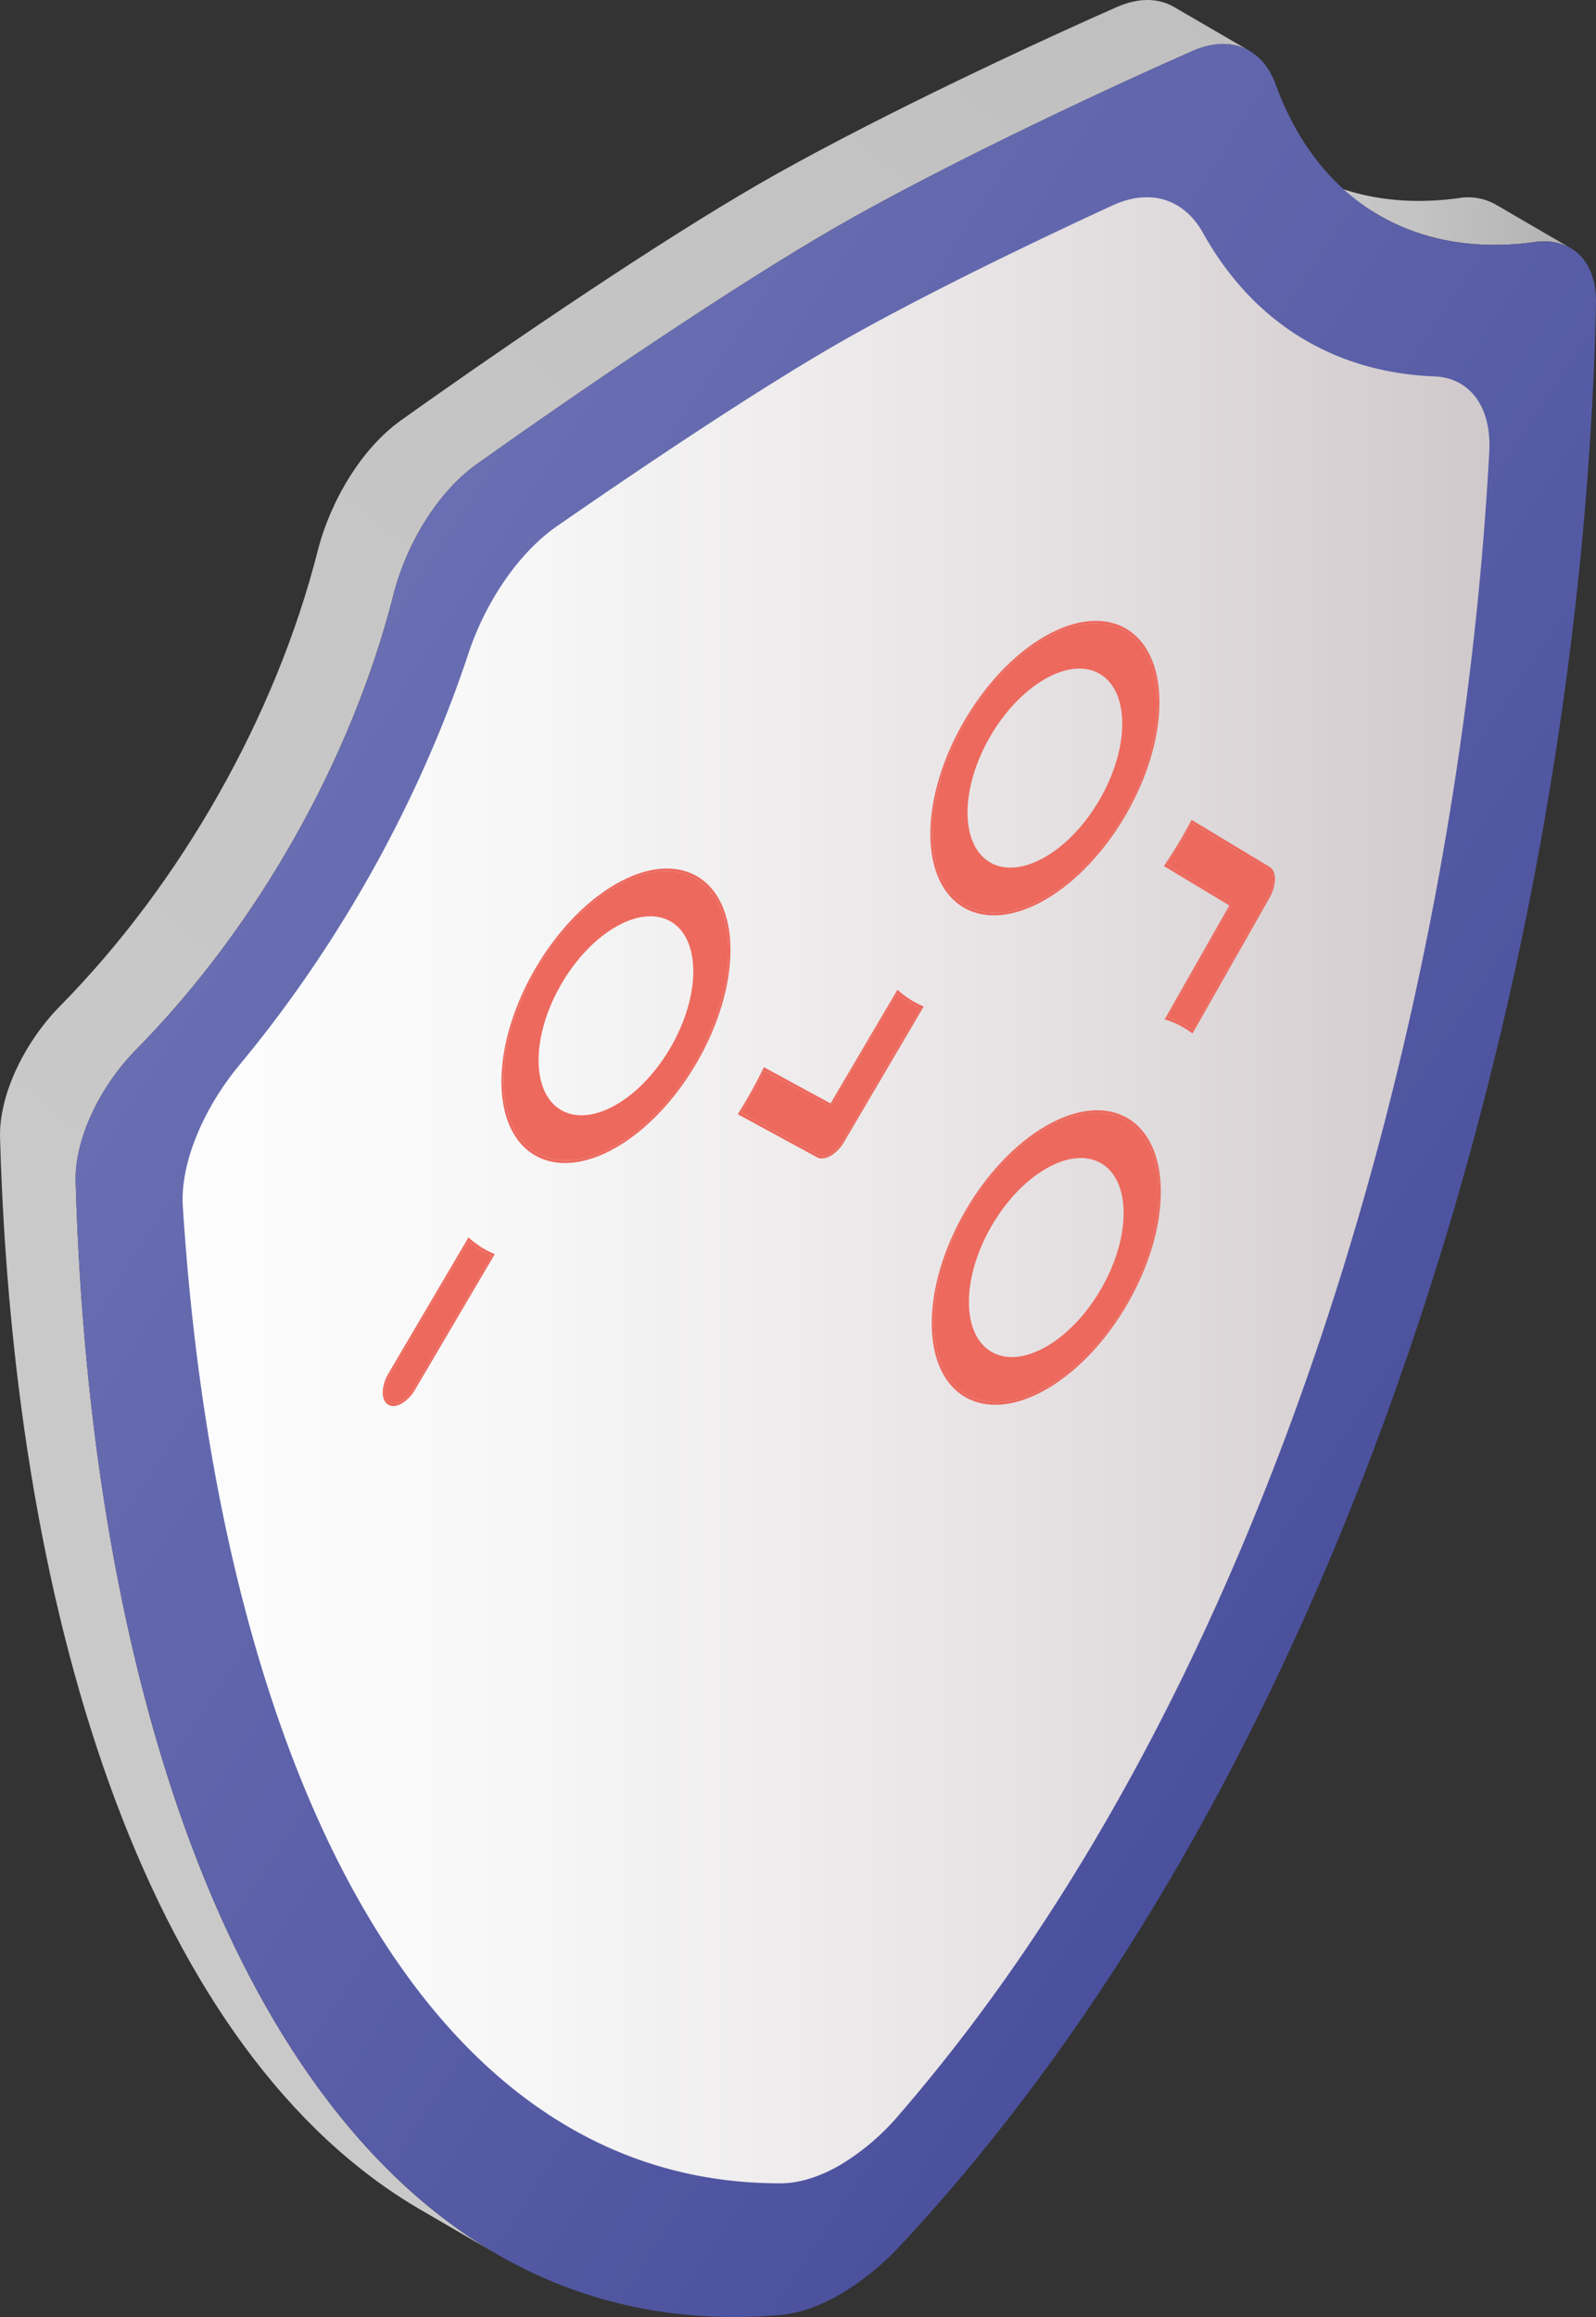 <svg xmlns="http://www.w3.org/2000/svg" xmlns:xlink="http://www.w3.org/1999/xlink" viewBox="0 0 565.322 820.619"><rect x="0" y="0" width="565.322" height="820.619" fill="#333333" stroke="none"/><defs><linearGradient id="a" x1="461.734" y1="74.274" x2="556.328" y2="74.274" gradientUnits="userSpaceOnUse"><stop offset="0" stop-color="#cac9c9"/><stop offset="0.436" stop-color="#c4c3c3"/><stop offset="1" stop-color="#b3b2b2"/></linearGradient><linearGradient id="b" x1="116.481" y1="523.617" x2="796.925" y2="-304.648" xlink:href="#a"/><linearGradient id="c" x1="71.788" y1="250.776" x2="533.083" y2="552.389" gradientUnits="userSpaceOnUse"><stop offset="0" stop-color="#6c71b4"/><stop offset="1" stop-color="#494e9c"/></linearGradient><linearGradient id="d" x1="64.684" y1="421.568" x2="527.575" y2="421.568" gradientUnits="userSpaceOnUse"><stop offset="0" stop-color="#fdfdfd"/><stop offset="0.256" stop-color="#f7f7f7"/><stop offset="0.613" stop-color="#e8e4e5"/><stop offset="1" stop-color="#d0c9cb"/></linearGradient><clipPath id="e"><polygon points="135.949 627.555 135.194 360.992 451.221 178.534 451.976 445.097 135.949 627.555" style="fill:none"/></clipPath></defs><title>Sheild</title><g style="isolation:isolate"><path d="M544.288,80.873c-4.48-2.605-8.936-5.199-13.404-7.816-.403-.218-.962-.524-1.339-.754a19.838,19.838,0,0,0-12.808-2.143c-20.843,2.861-39.553-.499-55.003-9.483,8.936,5.222,17.872,10.385,26.808,15.583,15.448,8.972,34.16,12.332,55.003,9.483a19.691,19.691,0,0,1,12.783,2.131Q550.301,84.366,544.288,80.873Z" style="fill:url(#a)"/><path d="M395.568,2.507C357.303,19.404,303.932,44.91,268.724,65.229c-35.196,20.319-88.519,56.416-126.71,83.661-13.94,9.947-24.908,28.355-29.486,46.225-14.852,58.546-48.491,117.848-91.27,161.212C8.707,369.098-.412,387.749.014,402.966,5.006,578.153,54.591,727.775,149.003,782.656c8.96,5.186,17.872,10.373,26.808,15.583C81.375,743.346,31.801,593.736,26.797,418.537c-.426-15.23,8.717-33.856,21.269-46.639,42.78-43.352,76.405-102.653,91.27-161.187,4.553-17.908,15.534-36.316,29.462-46.262,38.202-27.222,91.55-63.331,126.734-83.662C330.727,60.493,384.087,34.975,422.363,18.078c7.828-3.446,14.816-3.203,20.209-.074q-13.404-7.76-26.783-15.571C410.372-.695,403.408-.951,395.568,2.507Z" style="fill:url(#b)"/><path d="M295.532,80.787C330.727,60.493,384.087,34.975,422.363,18.078c13.793-6.064,24.933-.718,29.486,11.797,15.048,41.319,48.843,61.76,91.697,55.867,12.661-1.729,22.12,6.1,21.768,21.877-5.199,235.973-86.718,516.248-246.017,687.272a95.529,95.529,0,0,1-21.694,17.689c-7.39,4.261-14.78,6.818-21.707,7.378C116.144,833.131,33.347,647.717,26.797,418.537c-.426-15.23,8.717-33.856,21.269-46.639,42.78-43.352,76.405-102.653,91.27-161.187,4.553-17.908,15.534-36.316,29.462-46.262C207.001,137.227,260.348,101.118,295.532,80.787Z" style="fill:url(#c)"/></g><path d="M295.653,122.35c26.491-15.303,65.06-34.209,98.32-49.549,14.232-6.55,25.797-1.607,32.079,9.569,17.629,31.787,46.42,49.585,82.042,50.937,12.187.487,20.283,10.336,19.419,26.662-10.591,197.417-76.589,436.045-209.044,589.015a83.69,83.69,0,0,1-21.001,17.883c-7.207,4.151-14.414,6.404-21.037,6.404-132.893.219-200.01-161.552-211.674-346.138-.961-15.583,7.732-35.148,20.088-49.988,35.427-42.634,63.865-93.705,81.08-145.714,5.929-17.896,17.555-35.512,31.434-45.117C230.595,163.243,269.138,137.653,295.653,122.35Z" style="fill:url(#d)"/><g style="isolation:isolate"><g style="clip-path:url(#e)"><path d="M165.875,439.514l-27.787,47.222c-2.38,4.049-2.425,8.491-.093,9.901,1.153.694,2.7.55,4.348-.401a12.219,12.219,0,0,0,4.208-4.399l27.654-46.998a32.397,32.397,0,0,1-8.329-5.325" style="fill:#ed695d"/><path d="M142.342,496.236c-1.647.951-3.194,1.095-4.348.401-2.332-1.409-2.287-5.852.093-9.901l27.787-47.222a32.397,32.397,0,0,0,8.329,5.325L146.55,491.837a12.219,12.219,0,0,1-4.208,4.399M165.942,438.255l-28.347,48.185c-2.66,4.519-2.71,9.486-.103,11.053l0,.007c1.288.77,3.007.615,4.853-.45a13.679,13.679,0,0,0,4.706-4.914l28.201-47.939-.288-.12a32.313,32.313,0,0,1-8.777-5.602l-.244-.219" style="fill:#ed685d"/><path d="M317.817,351.797l-23.618,40.149-23.545-12.787a166.551,166.551,0,0,1-8.297,14.902l27.593,14.977a4.61,4.61,0,0,0,4.341-.529,12.245,12.245,0,0,0,4.215-4.403l27.647-46.995a32.799,32.799,0,0,1-8.335-5.314" style="fill:#ed695d"/><path d="M294.199,391.947l23.618-40.149a32.799,32.799,0,0,0,8.335,5.314l-27.647,46.995a12.245,12.245,0,0,1-4.215,4.403,4.61,4.61,0,0,1-4.341.529l-27.593-14.977a166.551,166.551,0,0,0,8.297-14.902l23.545,12.787m23.692-41.411-23.695,40.267L270.581,377.982l-.242.5a164.835,164.835,0,0,1-8.736,15.692l-.286.452,28.137,15.28c1.243.671,3.052.45,4.839-.582a13.679,13.679,0,0,0,4.706-4.914l28.194-47.928-.288-.128a32.084,32.084,0,0,1-8.771-5.599l-.244-.219" style="fill:#ed685d"/><path d="M218.083,328.281c15.132-8.736,27.443-1.72,27.492,15.667s-12.182,38.573-27.314,47.309-27.443,1.72-27.492-15.667,12.182-38.573,27.314-47.309m-.041-14.306c-21.976,12.688-39.795,43.551-39.723,68.803s18.007,35.473,39.983,22.785,39.795-43.551,39.723-68.803-18.007-35.473-39.983-22.785" style="fill:#ed695d"/><path d="M218.302,405.563c-21.976,12.688-39.911,2.467-39.983-22.785s17.747-56.115,39.723-68.803,39.911-2.467,39.983,22.785S240.278,392.876,218.302,405.563m-.262-92.403c-22.365,12.913-40.502,44.327-40.43,70.027s18.328,36.103,40.694,23.19,40.502-44.327,40.43-70.027S240.405,300.248,218.04,313.161" style="fill:#ed685d"/><path d="M370.025,240.557c15.132-8.736,27.443-1.72,27.492,15.667s-12.182,38.573-27.314,47.309c-15.138,8.74-27.443,1.72-27.492-15.667s12.176-38.569,27.314-47.309m-.041-14.306c-21.976,12.688-39.795,43.551-39.723,68.803s18.007,35.473,39.983,22.785,39.795-43.551,39.723-68.803-18.007-35.473-39.983-22.785" style="fill:#ed695d"/><path d="M370.244,317.84c-21.976,12.688-39.911,2.467-39.983-22.785s17.747-56.116,39.723-68.803,39.911-2.467,39.983,22.785-17.747,56.116-39.723,68.803m-.262-92.403c-22.365,12.913-40.509,44.331-40.436,70.031s18.335,36.099,40.7,23.187,40.502-44.327,40.43-70.027-18.328-36.103-40.694-23.19" style="fill:#ed685d"/><path d="M422.111,291.569a165.444,165.444,0,0,1-8.777,14.621l23.113,13.933-.235.415-22.603,39.783a32.211,32.211,0,0,1,8.806,4.491l26.764-47.102a12.718,12.718,0,0,0,1.71-5.984,4.279,4.279,0,0,0-1.725-3.854l-27.053-16.303" style="fill:#ed695d"/><path d="M422.414,364.812a32.211,32.211,0,0,0-8.806-4.491l22.603-39.783.235-.415-23.113-13.933a165.444,165.444,0,0,0,8.777-14.621l27.053,16.303a4.279,4.279,0,0,1,1.725,3.854,12.718,12.718,0,0,1-1.71,5.984L422.414,364.812m-.333-74.432-.254.478a164.032,164.032,0,0,1-9.242,15.403l-.312.459,23.183,13.966-22.908,40.327.314.098a32.129,32.129,0,0,1,9.274,4.728l.256.19,27.299-48.05a14.202,14.202,0,0,0,1.906-6.663c-.006-2.032-.688-3.564-1.931-4.308l-27.584-16.628" style="fill:#ed685d"/><path d="M370.516,413.903c15.132-8.736,27.443-1.728,27.492,15.667.049,17.387-12.182,38.573-27.314,47.309-15.138,8.74-27.443,1.72-27.492-15.667-.049-17.395,12.176-38.569,27.314-47.309m-.041-14.306c-21.976,12.688-39.795,43.551-39.723,68.803.072,25.245,18.007,35.473,39.983,22.785s39.795-43.559,39.723-68.803c-.072-25.252-18.007-35.473-39.983-22.785" style="fill:#ed695d"/><path d="M370.736,491.186c-21.976,12.688-39.911,2.46-39.983-22.785-.072-25.252,17.747-56.116,39.723-68.803s39.911-2.467,39.983,22.785c.072,25.245-17.747,56.116-39.723,68.803m-.262-92.41c-22.365,12.913-40.509,44.331-40.436,70.038.073,25.7,18.335,36.099,40.7,23.187s40.502-44.327,40.43-70.027c-.073-25.707-18.328-36.11-40.694-23.198" style="fill:#ed685d"/></g></g></svg>